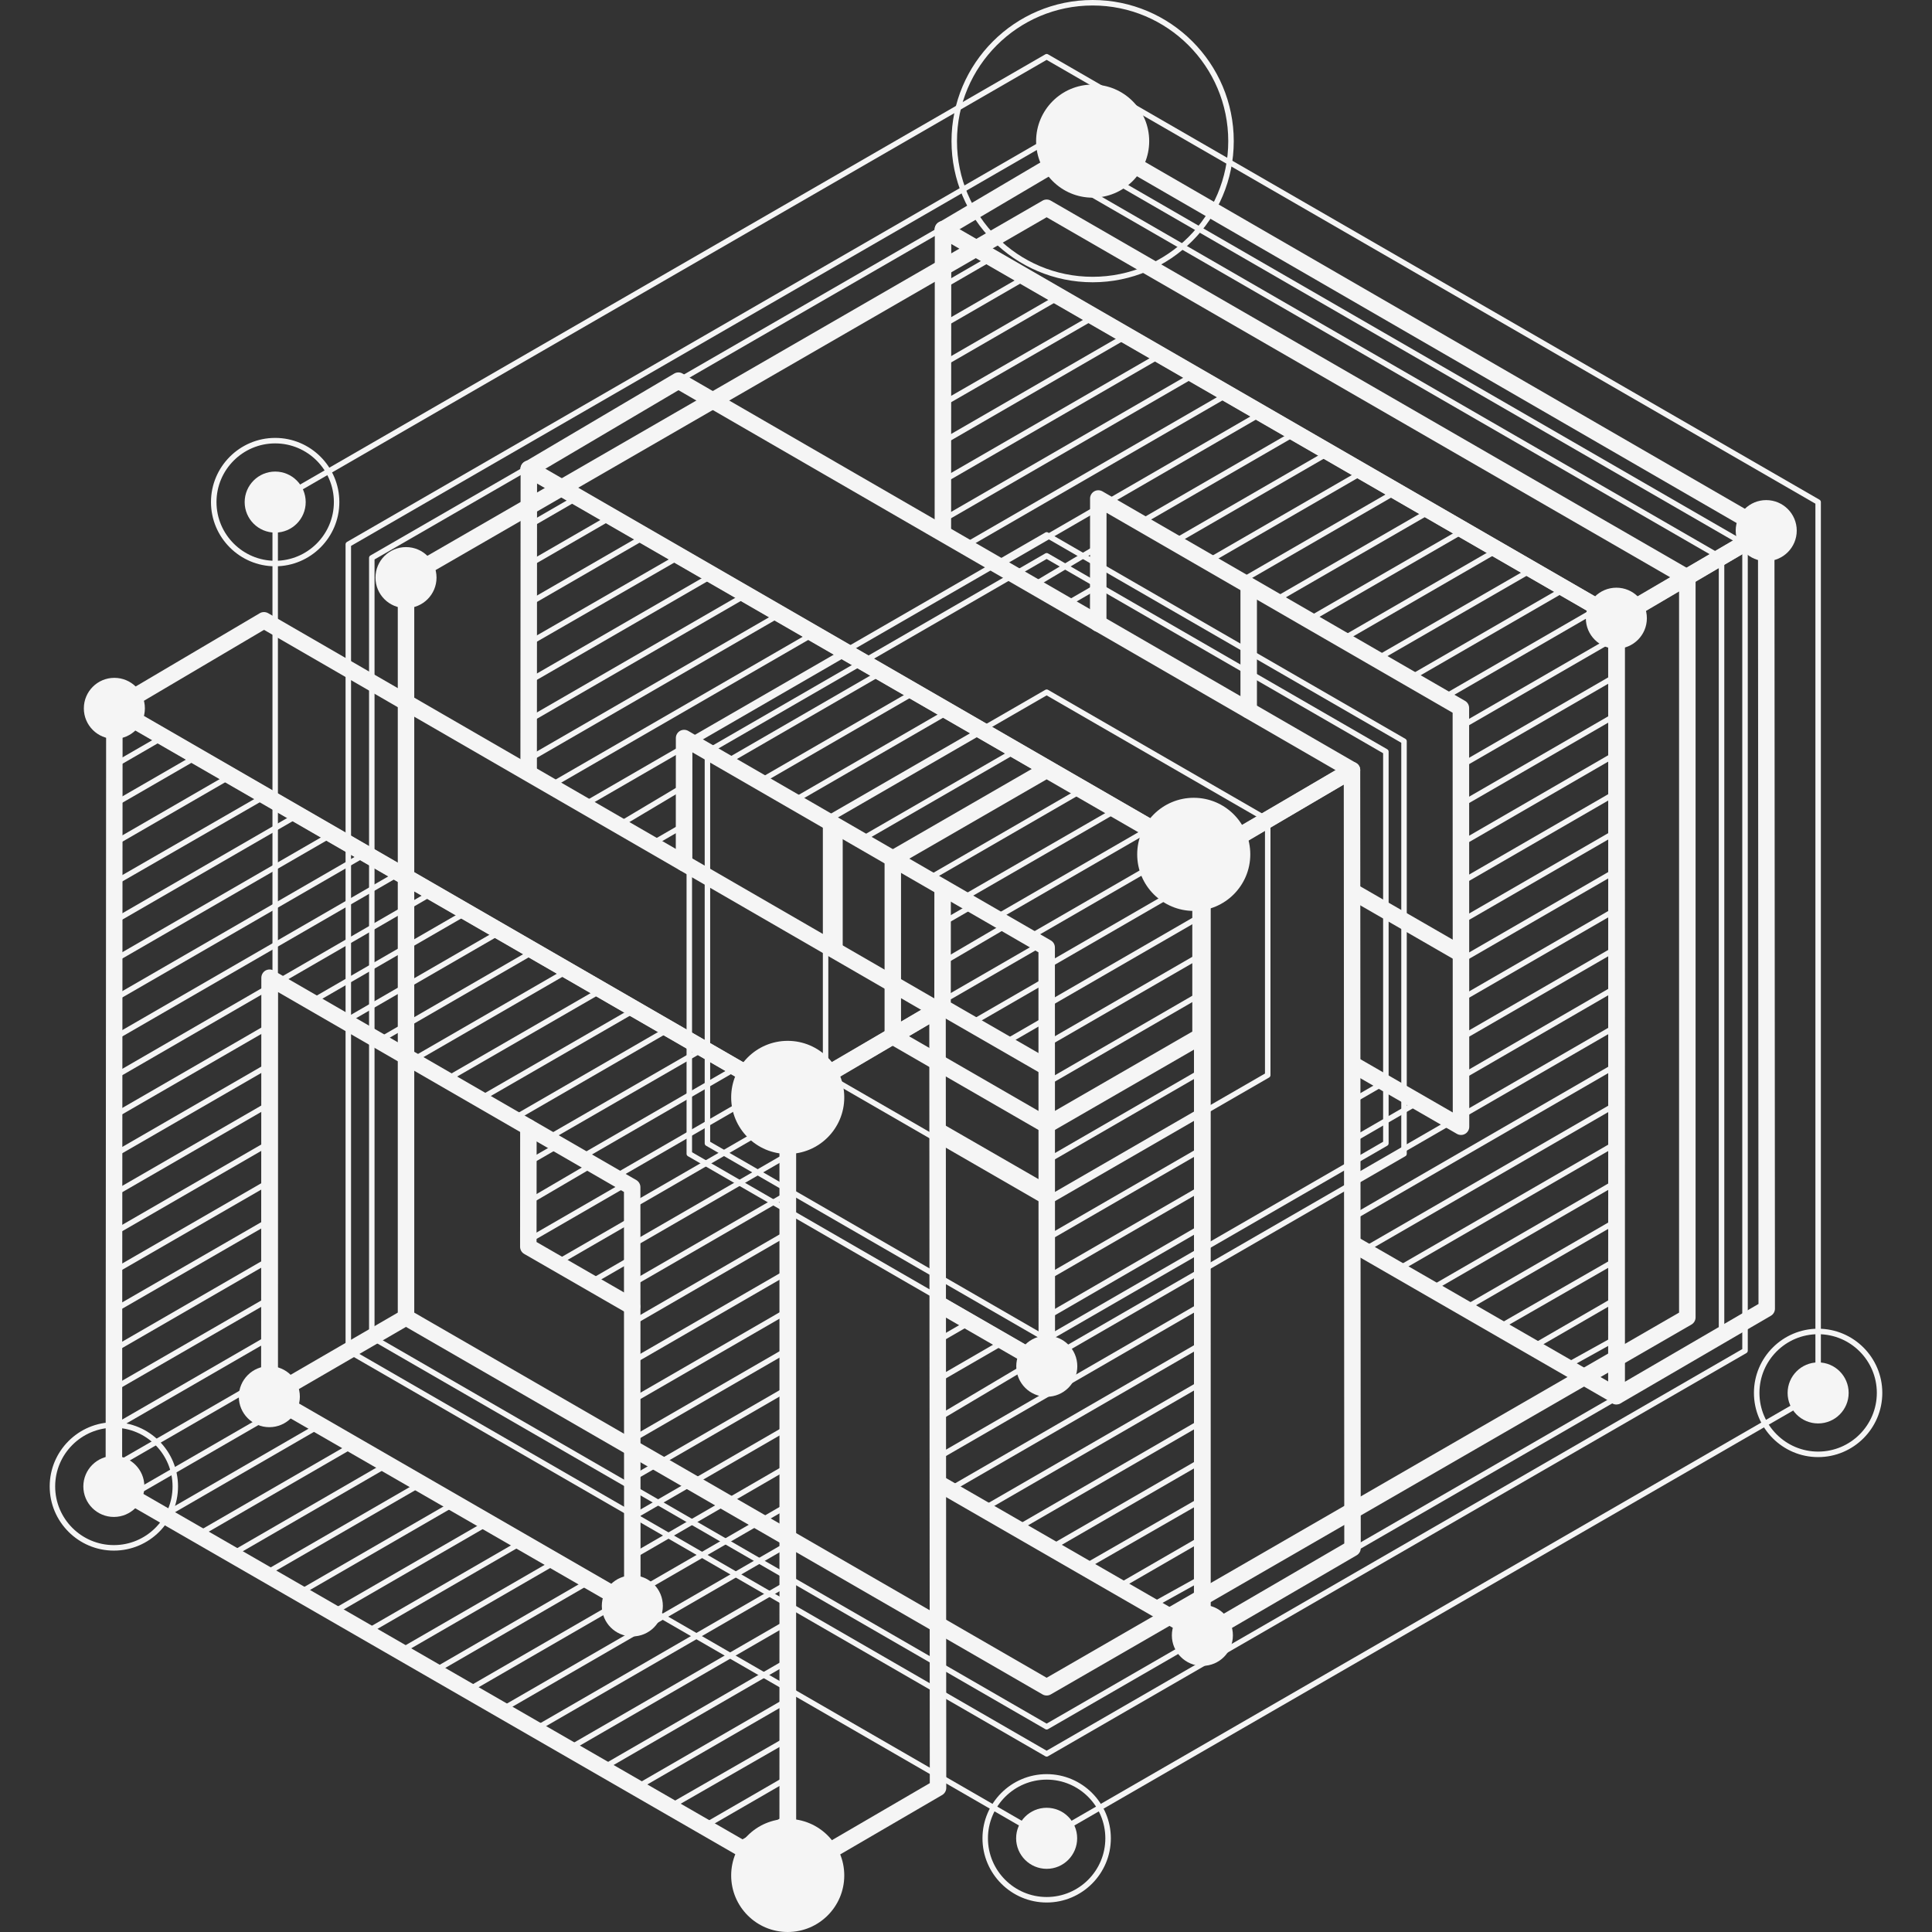 <?xml version="1.0" encoding="UTF-8"?>
<svg id="cube" xmlns="http://www.w3.org/2000/svg" viewBox="0 0 1080 1080">
  <rect x="0" y="0" width="1080" height="1080" fill="#333333" stroke="none"/>
  <defs>
    <style>
      .cls-1 {
        fill: #f5f5f5;
        stroke-width: 0px;
      }
    </style>
  </defs>
  <g>
    <g>
      <path class="cls-1" d="m440.51,1052.76h-.06c-.8,0-1.59-.2-2.31-.62L61.35,834.92c-1.44-.82-2.3-2.35-2.3-3.98l.28-434.95c0-1.66.89-3.17,2.31-3.99,1.42-.82,3.17-.82,4.61,0l376.39,217.48c1.44.81,2.3,2.34,2.3,3.98l.13,433.95c.04.25.06.49.06.76,0,2.54-2.06,4.61-4.61,4.61Zm-372.25-224.5l367.59,211.92-.11-424.08L68.53,403.95l-.26,424.31Z"/>
      <path class="cls-1" d="m353.5,902.32h-.02c-.81,0-1.59-.21-2.31-.61l-202.9-116.97c-1.44-.83-2.31-2.35-2.31-3.99l.13-234.21c.02-1.64.89-3.16,2.3-3.99,1.44-.81,3.19-.81,4.61,0l202.69,117.11c1.42.82,2.3,2.34,2.3,3.98l.08,233.33c.04.25.06.49.06.74,0,2.55-2.06,4.61-4.65,4.61Zm-198.33-124.24l193.7,111.67-.08-223.45-193.48-111.79-.15,223.57Z"/>
      <g>
        <path class="cls-1" d="m411.54,1033.43c-.55,0-1.08-.27-1.36-.77-.4-.75-.13-1.68.61-2.1l29.9-16.59c.74-.41,1.68-.15,2.08.6.42.74.15,1.68-.59,2.09l-29.9,16.58c-.25.14-.49.19-.74.19Z"/>
        <path class="cls-1" d="m393.06,1022.79c-.53,0-1.04-.26-1.32-.76-.44-.73-.19-1.67.55-2.09l46.09-26.64c.74-.42,1.66-.17,2.1.56.42.74.17,1.67-.57,2.1l-46.09,26.64c-.23.13-.49.2-.75.2Z"/>
        <path class="cls-1" d="m373.98,1011.8c-.53,0-1.06-.27-1.32-.77-.44-.74-.17-1.68.55-2.1l66.49-38.17c.74-.43,1.66-.17,2.1.58.42.74.17,1.66-.57,2.09l-66.49,38.17c-.23.13-.49.2-.76.2Z"/>
        <path class="cls-1" d="m354.66,1001.45c-.53,0-1.06-.28-1.34-.76-.42-.75-.17-1.67.57-2.11l84.5-48.82c.74-.43,1.66-.16,2.1.56.42.73.17,1.67-.57,2.09l-84.5,48.83c-.23.13-.51.21-.76.21Z"/>
        <path class="cls-1" d="m336.47,990.18c-.53,0-1.04-.28-1.32-.77-.43-.74-.19-1.66.57-2.1l102.95-59.51c.74-.44,1.68-.18,2.1.56.43.74.17,1.67-.57,2.1l-102.95,59.51c-.25.15-.51.22-.77.22Z"/>
        <path class="cls-1" d="m315.95,980.27c-.53,0-1.04-.27-1.32-.77-.42-.73-.17-1.67.55-2.09l124.53-71.94c.72-.44,1.66-.18,2.1.55.42.75.17,1.68-.57,2.11l-124.51,71.94c-.25.14-.51.2-.78.2Z"/>
        <path class="cls-1" d="m298.35,968.69c-.53,0-1.06-.28-1.34-.79-.41-.73-.17-1.66.57-2.08l142.02-82.06c.72-.43,1.66-.17,2.1.55.42.74.17,1.68-.57,2.1l-142.02,82.05c-.23.15-.51.22-.75.22Z"/>
        <path class="cls-1" d="m279.95,957.59c-.53,0-1.04-.28-1.32-.76-.44-.75-.17-1.67.55-2.11l160.42-92.71c.72-.44,1.66-.18,2.1.55.42.74.17,1.68-.57,2.09l-160.4,92.73c-.24.13-.51.21-.77.21Z"/>
        <path class="cls-1" d="m261.05,946.69c-.55,0-1.06-.28-1.34-.77-.43-.74-.17-1.67.57-2.11l178.1-102.9c.74-.44,1.66-.17,2.1.56.42.75.17,1.67-.57,2.11l-178.1,102.9c-.25.14-.49.2-.76.2Z"/>
        <path class="cls-1" d="m242.37,935.92c-.53,0-1.06-.27-1.34-.76-.42-.73-.17-1.67.57-2.11l87.18-50.46c.74-.44,1.66-.17,2.1.56.42.73.17,1.67-.55,2.11l-87.2,50.46c-.23.13-.51.21-.76.21Z"/>
        <path class="cls-1" d="m354.64,870.94c-.53,0-1.04-.28-1.32-.76-.44-.75-.19-1.67.55-2.11l83.02-48.04c.74-.44,1.66-.19,2.1.56.42.74.17,1.66-.57,2.09l-83.02,48.06c-.23.14-.49.21-.76.21Z"/>
        <path class="cls-1" d="m223.33,924.95c-.53,0-1.04-.27-1.32-.76-.44-.75-.19-1.67.55-2.11l87.27-50.42c.74-.43,1.68-.17,2.1.57.44.74.17,1.68-.55,2.09l-87.29,50.43c-.23.14-.49.21-.75.21Z"/>
        <path class="cls-1" d="m353.62,849.67c-.53,0-1.06-.27-1.32-.76-.43-.73-.17-1.67.55-2.1l85.53-49.42c.74-.43,1.66-.18,2.1.57.42.73.17,1.67-.57,2.09l-85.53,49.42c-.23.13-.49.21-.76.21Z"/>
        <path class="cls-1" d="m204.48,914.07c-.53,0-1.06-.26-1.34-.75-.42-.74-.17-1.68.57-2.1l85.18-49.21c.74-.44,1.66-.18,2.1.55.42.74.17,1.68-.57,2.09l-85.18,49.22c-.23.14-.51.2-.76.2Z"/>
        <path class="cls-1" d="m353.47,828c-.55,0-1.06-.28-1.34-.77-.42-.74-.17-1.67.55-2.1l86.27-49.83c.72-.43,1.66-.18,2.1.57.42.73.17,1.67-.57,2.09l-86.25,49.84c-.25.14-.51.21-.76.21Z"/>
        <path class="cls-1" d="m185.61,903.2c-.53,0-1.04-.27-1.32-.77-.44-.73-.17-1.66.55-2.09l87.27-50.43c.74-.43,1.68-.17,2.1.57.44.73.17,1.67-.55,2.08l-87.27,50.44c-.25.13-.51.21-.77.21Z"/>
        <path class="cls-1" d="m353.88,805.98c-.53,0-1.04-.28-1.34-.77-.41-.74-.17-1.67.57-2.1l85.84-49.59c.72-.43,1.66-.18,2.1.57.42.73.17,1.67-.57,2.09l-85.82,49.59c-.25.15-.51.22-.77.22Z"/>
        <path class="cls-1" d="m166.75,892.34c-.53,0-1.04-.28-1.34-.77-.42-.74-.15-1.67.57-2.1l87.27-50.42c.74-.44,1.66-.18,2.1.55.44.74.17,1.68-.57,2.11l-87.25,50.42c-.25.14-.51.22-.78.22Z"/>
        <path class="cls-1" d="m353.67,784.34c-.53,0-1.06-.28-1.32-.77-.44-.73-.19-1.66.55-2.09l85.48-49.39c.74-.43,1.66-.17,2.1.56.42.74.17,1.68-.57,2.1l-85.48,49.38c-.23.15-.49.22-.76.22Z"/>
        <path class="cls-1" d="m147.88,881.46c-.53,0-1.04-.27-1.32-.77-.42-.73-.17-1.66.57-2.09l87.27-50.43c.72-.44,1.66-.17,2.1.57.44.74.17,1.66-.57,2.1l-87.27,50.42c-.25.15-.49.21-.77.21Z"/>
        <path class="cls-1" d="m353.45,762.71c-.53,0-1.04-.28-1.34-.76-.42-.75-.17-1.68.57-2.11l86.27-49.84c.72-.43,1.66-.19,2.1.56.42.73.17,1.68-.57,2.09l-86.27,49.87c-.23.13-.49.2-.76.2Z"/>
        <path class="cls-1" d="m129.2,870.69c-.53,0-1.04-.28-1.32-.77-.44-.74-.17-1.66.57-2.1l87.2-50.44c.74-.44,1.68-.18,2.1.57.44.73.19,1.66-.55,2.09l-87.22,50.44c-.25.15-.51.22-.78.22Z"/>
        <path class="cls-1" d="m354.39,740.45c-.55,0-1.04-.28-1.34-.77-.44-.74-.17-1.68.57-2.11l85.16-49.25c.74-.43,1.68-.18,2.1.56.42.73.17,1.67-.57,2.09l-85.16,49.27c-.25.13-.49.21-.76.21Z"/>
        <path class="cls-1" d="m109.61,860.04c-.53,0-1.06-.27-1.34-.76-.42-.74-.15-1.68.57-2.1l87.84-50.76c.74-.43,1.68-.16,2.1.57.44.73.17,1.67-.57,2.09l-87.82,50.76c-.25.14-.51.2-.78.2Z"/>
        <path class="cls-1" d="m354.37,718.63c-.53,0-1.04-.28-1.32-.76-.44-.74-.17-1.67.57-2.11l85.33-49.3c.72-.43,1.66-.17,2.1.57.42.73.17,1.67-.57,2.09l-85.33,49.31c-.25.14-.51.21-.77.21Z"/>
        <path class="cls-1" d="m91.33,848.85c-.53,0-1.06-.27-1.34-.77-.42-.75-.17-1.68.57-2.1l87.27-50.43c.74-.43,1.68-.17,2.1.56.42.74.17,1.68-.57,2.1l-87.27,50.44c-.25.13-.49.2-.76.2Z"/>
        <path class="cls-1" d="m353.88,697.13c-.53,0-1.04-.26-1.32-.76-.43-.74-.17-1.68.57-2.09l85.69-49.52c.74-.44,1.66-.17,2.1.56.44.73.17,1.67-.57,2.1l-85.69,49.52c-.25.14-.51.19-.77.19Z"/>
        <path class="cls-1" d="m70.07,839.35c-.53,0-1.06-.26-1.32-.75-.43-.76-.17-1.68.55-2.11l89.67-51.81c.72-.43,1.66-.17,2.08.57.44.74.19,1.67-.55,2.1l-89.67,51.8c-.23.14-.49.21-.76.21Z"/>
        <path class="cls-1" d="m353.6,675.54c-.53,0-1.06-.27-1.34-.77-.42-.73-.17-1.67.57-2.09l85.84-49.6c.74-.44,1.68-.18,2.1.56.43.74.17,1.66-.57,2.1l-85.82,49.59c-.25.15-.51.21-.78.21Z"/>
        <path class="cls-1" d="m62.75,821.82c-.53,0-1.04-.27-1.32-.77-.43-.74-.17-1.68.57-2.1l88.22-50.96c.74-.43,1.66-.18,2.1.57.42.73.17,1.66-.57,2.09l-88.22,50.97c-.25.13-.51.2-.77.2Z"/>
        <path class="cls-1" d="m345.23,658.6c-.53,0-1.04-.27-1.32-.77-.42-.74-.17-1.67.56-2.1l87.43-50.51c.74-.43,1.68-.17,2.1.55.43.75.17,1.68-.57,2.11l-87.43,50.51c-.24.14-.49.21-.77.21Z"/>
        <path class="cls-1" d="m63.18,799.81c-.55,0-1.04-.27-1.34-.77-.42-.73-.17-1.66.57-2.09l86.95-50.25c.74-.44,1.68-.17,2.1.56.44.75.19,1.67-.57,2.11l-86.95,50.23c-.25.15-.49.22-.75.22Z"/>
        <path class="cls-1" d="m324.79,648.64c-.53,0-1.04-.27-1.32-.76-.44-.74-.17-1.68.57-2.1l86.52-49.99c.72-.42,1.66-.18,2.1.57.41.73.15,1.67-.57,2.09l-86.52,49.99c-.25.14-.51.2-.77.2Z"/>
        <path class="cls-1" d="m62.75,778.31c-.53,0-1.04-.27-1.32-.77-.43-.74-.17-1.68.57-2.09l87.84-50.67c.74-.43,1.68-.17,2.12.57.42.73.17,1.66-.57,2.09l-87.86,50.67c-.25.14-.51.2-.77.2Z"/>
        <path class="cls-1" d="m306.22,637.91c-.53,0-1.04-.28-1.34-.78-.42-.74-.17-1.66.57-2.1l86.56-49.91c.74-.44,1.68-.17,2.1.56.42.73.17,1.66-.55,2.1l-86.57,49.92c-.25.13-.49.21-.76.21Z"/>
        <path class="cls-1" d="m63.18,756.28c-.55,0-1.04-.28-1.34-.76-.42-.75-.17-1.67.57-2.11l88.84-51.32c.74-.42,1.68-.18,2.1.56.42.74.17,1.66-.57,2.1l-88.84,51.33c-.25.13-.49.21-.75.21Z"/>
        <path class="cls-1" d="m287.12,626.88c-.53,0-1.04-.27-1.32-.77-.43-.75-.17-1.67.57-2.11l86.5-49.98c.74-.42,1.68-.17,2.1.57.44.74.19,1.68-.57,2.1l-86.5,49.98c-.25.13-.49.21-.77.21Z"/>
        <path class="cls-1" d="m62.82,734.5c-.53,0-1.04-.27-1.32-.76-.43-.74-.19-1.68.55-2.1l88.18-50.87c.72-.44,1.66-.19,2.08.57.43.72.17,1.66-.55,2.08l-88.18,50.89c-.23.13-.49.2-.76.2Z"/>
        <path class="cls-1" d="m268.25,615.96c-.53,0-1.06-.28-1.34-.76-.42-.75-.17-1.67.57-2.11l85.37-49.25c.72-.44,1.66-.18,2.08.55.43.75.17,1.68-.55,2.11l-85.37,49.25c-.23.15-.49.22-.76.22Z"/>
        <path class="cls-1" d="m62.69,712.86c-.53,0-1.06-.27-1.32-.78-.44-.73-.19-1.66.55-2.09l87.88-50.72c.74-.44,1.68-.19,2.1.56.44.73.17,1.66-.55,2.09l-87.9,50.72c-.23.15-.51.22-.75.22Z"/>
        <path class="cls-1" d="m249.42,605.08c-.53,0-1.06-.27-1.34-.77-.41-.73-.17-1.67.57-2.09l86.56-49.96c.74-.43,1.68-.17,2.1.57.41.73.17,1.67-.57,2.1l-86.56,49.95c-.23.14-.49.21-.75.21Z"/>
        <path class="cls-1" d="m63.18,690.97c-.55,0-1.04-.27-1.34-.77-.42-.73-.17-1.66.57-2.1l89.45-51.67c.74-.44,1.68-.18,2.1.56.44.74.17,1.66-.55,2.1l-89.46,51.68c-.25.13-.49.21-.75.21Z"/>
        <path class="cls-1" d="m232.53,593.12c-.53,0-1.06-.28-1.32-.77-.44-.73-.19-1.66.55-2.1l84.51-48.81c.74-.44,1.66-.19,2.1.55.42.74.17,1.67-.57,2.1l-84.51,48.83c-.23.14-.51.21-.76.21Z"/>
        <path class="cls-1" d="m63.18,669.19c-.55,0-1.04-.27-1.34-.76-.42-.74-.17-1.68.57-2.1l87.41-50.5c.74-.43,1.68-.18,2.11.56.42.74.15,1.68-.57,2.1l-87.42,50.5c-.25.14-.49.2-.75.2Z"/>
        <path class="cls-1" d="m211.79,583.33c-.53,0-1.06-.27-1.34-.77-.41-.73-.17-1.67.57-2.09l86.4-49.93c.74-.44,1.68-.18,2.1.57.44.74.17,1.66-.57,2.09l-86.4,49.93c-.23.14-.49.2-.75.2Z"/>
        <path class="cls-1" d="m62.69,647.71c-.53,0-1.06-.27-1.32-.76-.44-.73-.19-1.67.55-2.1l88.01-50.85c.74-.42,1.68-.17,2.1.56.44.74.17,1.68-.55,2.1l-88.03,50.84c-.23.14-.51.21-.75.21Z"/>
        <path class="cls-1" d="m192.92,572.46c-.53,0-1.04-.27-1.32-.77-.42-.73-.17-1.67.57-2.09l86.52-50c.74-.42,1.66-.17,2.1.56.43.74.17,1.68-.57,2.1l-86.52,50c-.25.13-.51.2-.77.2Z"/>
        <path class="cls-1" d="m63.63,625.39c-.53,0-1.04-.27-1.32-.77-.42-.74-.17-1.68.55-2.1l84.25-48.68c.76-.43,1.68-.17,2.12.56.42.74.17,1.68-.57,2.1l-84.25,48.68c-.25.13-.51.2-.77.2Z"/>
        <path class="cls-1" d="m174.1,561.57c-.53,0-1.04-.28-1.32-.78-.44-.74-.17-1.67.55-2.1l86.63-50.05c.74-.42,1.68-.18,2.1.57.42.73.17,1.67-.55,2.09l-86.65,50.06c-.23.13-.49.21-.76.21Z"/>
        <path class="cls-1" d="m63.63,603.53c-.53,0-1.04-.28-1.32-.75-.42-.74-.17-1.68.55-2.11l177.95-102.93c.75-.44,1.68-.18,2.11.56.42.73.17,1.66-.56,2.1l-177.95,102.93c-.25.14-.51.21-.77.21Z"/>
        <path class="cls-1" d="m63.63,581.85c-.53,0-1.04-.27-1.32-.76-.42-.73-.17-1.67.57-2.09l159.13-91.95c.74-.43,1.66-.18,2.1.56.44.74.17,1.67-.57,2.11l-159.13,91.94c-.25.14-.51.2-.77.2Z"/>
        <path class="cls-1" d="m63.63,560.1c-.53,0-1.04-.28-1.32-.77-.42-.74-.17-1.66.55-2.1l141.9-81.98c.74-.44,1.68-.18,2.1.56.42.74.17,1.67-.55,2.1l-141.91,81.98c-.25.14-.51.22-.77.22Z"/>
        <path class="cls-1" d="m63.63,538.33c-.53,0-1.04-.28-1.32-.78-.42-.72-.17-1.66.57-2.09l121.43-70.16c.74-.42,1.68-.17,2.1.56.43.74.19,1.68-.57,2.1l-121.43,70.16c-.25.15-.51.22-.77.22Z"/>
        <path class="cls-1" d="m63.63,516.56c-.53,0-1.04-.28-1.32-.77-.42-.73-.17-1.66.57-2.1l102.58-59.26c.74-.43,1.68-.19,2.11.57.42.72.15,1.65-.57,2.08l-102.59,59.28c-.25.14-.51.21-.77.21Z"/>
        <path class="cls-1" d="m63.03,495.55c-.53,0-1.04-.27-1.32-.76-.44-.74-.17-1.68.57-2.1l84.84-48.87c.76-.42,1.68-.17,2.12.58.42.73.17,1.67-.57,2.09l-84.86,48.86c-.25.14-.51.2-.78.2Z"/>
        <path class="cls-1" d="m63.63,473.02c-.53,0-1.04-.28-1.32-.76-.42-.75-.17-1.68.57-2.1l64.68-37.38c.74-.43,1.66-.17,2.12.57.41.73.17,1.67-.57,2.08l-64.7,37.39c-.25.14-.51.21-.77.21Z"/>
        <path class="cls-1" d="m64.5,450.76c-.53,0-1.06-.27-1.34-.77-.42-.75-.17-1.68.57-2.11l45.41-26.24c.74-.44,1.68-.17,2.1.56.44.74.19,1.67-.57,2.11l-45.41,26.24c-.25.13-.51.21-.76.21Z"/>
        <path class="cls-1" d="m63.63,429.48c-.53,0-1.04-.27-1.32-.77-.42-.74-.17-1.67.55-2.09l27.2-15.71c.72-.44,1.66-.18,2.1.56.42.73.17,1.67-.57,2.09l-27.18,15.72c-.25.14-.51.2-.77.2Z"/>
      </g>
      <path class="cls-1" d="m440.32,618.05c-.79,0-1.59-.21-2.3-.61L61.5,400.21c-1.42-.83-2.3-2.33-2.3-3.98-.02-1.63.85-3.15,2.25-3.99l83.78-49.46c1.42-.83,3.19-.83,4.65-.02l376.52,217.72c1.42.82,2.31,2.34,2.31,3.99s-.87,3.16-2.29,3.98l-83.76,48.98c-.72.42-1.51.62-2.32.62ZM72.93,396.17l367.38,211.95,74.62-43.62-367.34-212.41-74.65,44.08Z"/>
      <path class="cls-1" d="m440.32,1053c-.79,0-1.59-.2-2.28-.62-1.44-.81-2.31-2.34-2.31-3.98l.13-434.71c0-1.63.87-3.15,2.27-3.98l83.61-49.2c1.44-.85,3.19-.85,4.63-.04,1.44.82,2.32,2.35,2.32,4.01l.28,434.95c0,1.62-.87,3.15-2.28,3.98l-84.04,48.97c-.72.42-1.51.62-2.32.62Zm4.74-436.68l-.13,424.07,74.83-43.6-.28-424.26-74.41,43.79Z"/>
      <path class="cls-1" d="m150.58,785.34c-1.61,0-3.14-.82-4-2.3-1.27-2.19-.53-5.02,1.68-6.29l76.39-44.31c2.19-1.27,5.01-.53,6.29,1.67,1.27,2.2.53,5.03-1.68,6.29l-76.37,44.32c-.74.43-1.53.62-2.31.62Z"/>
    </g>
    <g>
      <g>
        <path class="cls-1" d="m353.3,734.98c-.77,0-1.57-.2-2.29-.61l-57.97-33.42c-1.44-.83-2.31-2.34-2.31-4l.04-66.77c0-2.54,2.08-4.65,4.61-4.6,2.55,0,4.61,2.06,4.61,4.6l-.06,64.11,55.67,32.08c2.21,1.27,2.97,4.1,1.68,6.3-.83,1.47-2.38,2.3-3.99,2.3Z"/>
        <path class="cls-1" d="m672.15,918.78c-.79,0-1.59-.2-2.3-.61l-147.16-84.83c-2.21-1.27-2.97-4.09-1.68-6.3,1.25-2.2,4.08-2.95,6.29-1.68l140.24,80.85-.13-424.07-367.19-212.17-.09,160.94c0,2.55-2.08,4.61-4.61,4.61h0c-2.55,0-4.61-2.06-4.61-4.61l.11-168.91c0-1.65.87-3.16,2.3-3.99,1.42-.82,3.17-.82,4.61,0l376.39,217.47c1.42.84,2.3,2.35,2.3,3.99l.13,434.71c0,1.64-.89,3.16-2.31,3.99-.72.41-1.51.61-2.3.61Z"/>
      </g>
      <path class="cls-1" d="m585.16,768.35c-.79,0-1.59-.2-2.3-.61l-60.05-34.63c-2.21-1.27-2.97-4.09-1.7-6.29,1.27-2.2,4.1-2.96,6.29-1.69l53.16,30.64-.06-223.43-193.47-111.79-.06,61.94c0,2.54-2.06,4.59-4.61,4.59h0c-2.53,0-4.59-2.06-4.59-4.61l.04-69.91c0-1.64.89-3.15,2.3-3.99,1.44-.81,3.19-.81,4.61,0l202.68,117.12c1.44.81,2.3,2.33,2.3,3.98l.08,234.08c0,1.64-.87,3.17-2.3,3.99-.72.4-1.51.61-2.31.61Z"/>
      <g>
        <path class="cls-1" d="m643.21,899.48c-.53,0-1.06-.3-1.34-.8-.42-.74-.13-1.67.6-2.09l29.9-16.59c.74-.42,1.66-.14,2.08.6.42.74.15,1.67-.6,2.08l-29.88,16.59c-.25.13-.51.21-.76.21Z"/>
        <path class="cls-1" d="m624.73,888.82c-.53,0-1.04-.27-1.32-.77-.42-.74-.17-1.67.57-2.1l46.09-26.63c.72-.43,1.66-.17,2.1.57.42.73.17,1.67-.57,2.1l-46.09,26.63c-.25.14-.51.2-.78.2Z"/>
        <path class="cls-1" d="m605.65,877.82c-.53,0-1.04-.27-1.32-.75-.43-.75-.17-1.68.57-2.1l66.48-38.18c.74-.41,1.68-.16,2.1.58.43.73.17,1.67-.57,2.1l-66.48,38.16c-.25.13-.51.2-.77.2Z"/>
        <path class="cls-1" d="m586.33,867.48c-.53,0-1.04-.28-1.32-.76-.43-.75-.19-1.68.55-2.11l84.52-48.82c.72-.43,1.66-.17,2.1.56.42.75.17,1.68-.57,2.11l-84.5,48.82c-.25.13-.51.21-.77.21Z"/>
        <path class="cls-1" d="m568.16,856.2c-.53,0-1.06-.28-1.34-.77-.42-.74-.17-1.67.57-2.1l102.97-59.52c.72-.43,1.66-.17,2.1.57.42.74.17,1.66-.57,2.1l-102.97,59.51c-.25.14-.51.22-.76.22Z"/>
        <path class="cls-1" d="m547.64,846.31c-.53,0-1.06-.28-1.34-.77-.41-.74-.17-1.66.57-2.1l124.51-71.95c.74-.42,1.68-.18,2.1.57.43.73.17,1.67-.57,2.09l-124.51,71.95c-.23.14-.49.22-.75.22Z"/>
        <path class="cls-1" d="m530.02,834.71c-.53,0-1.04-.28-1.32-.77-.44-.73-.17-1.66.57-2.09l142-82.05c.74-.43,1.68-.18,2.12.57.42.73.17,1.66-.57,2.09l-142.02,82.05c-.25.14-.51.21-.78.21Z"/>
        <path class="cls-1" d="m523.2,816.92c-.53,0-1.04-.27-1.32-.77-.43-.73-.17-1.67.55-2.1l148.84-86.04c.74-.44,1.68-.18,2.12.57.42.73.17,1.66-.57,2.09l-148.84,86.04c-.25.13-.51.2-.77.2Z"/>
        <path class="cls-1" d="m524.58,794.31c-.53,0-1.02-.26-1.32-.75-.41-.72-.19-1.66.55-2.11l54.65-32.45c.72-.43,1.66-.2,2.09.53.44.73.19,1.67-.53,2.11l-54.65,32.45c-.25.15-.53.22-.79.22Z"/>
        <path class="cls-1" d="m522.52,773.89c-.53,0-1.04-.27-1.32-.77-.44-.73-.19-1.67.55-2.1l38.71-22.4c.74-.44,1.68-.18,2.1.57.43.73.19,1.66-.55,2.1l-38.71,22.38c-.25.15-.51.22-.78.22Z"/>
        <path class="cls-1" d="m586.33,736.97c-.53,0-1.06-.28-1.34-.78-.41-.73-.17-1.67.55-2.1l83.02-48.05c.74-.42,1.68-.16,2.1.57.43.73.17,1.66-.55,2.09l-83.02,48.06c-.25.13-.51.21-.75.21Z"/>
        <path class="cls-1" d="m522.52,751.98c-.53,0-1.04-.28-1.32-.77-.44-.73-.19-1.67.55-2.09l19.78-11.43c.72-.43,1.66-.18,2.1.57.42.73.17,1.67-.57,2.09l-19.76,11.42c-.25.15-.51.22-.78.22Z"/>
        <path class="cls-1" d="m585.29,715.7c-.53,0-1.04-.28-1.32-.78-.44-.73-.17-1.67.57-2.09l85.54-49.42c.72-.43,1.66-.17,2.1.56.42.74.17,1.68-.57,2.1l-85.54,49.42c-.25.14-.51.21-.77.21Z"/>
        <path class="cls-1" d="m585.14,694.02c-.53,0-1.06-.27-1.34-.76-.42-.73-.17-1.67.57-2.1l86.25-49.83c.74-.43,1.68-.17,2.1.57.44.72.19,1.66-.55,2.08l-86.27,49.85c-.25.13-.49.2-.75.2Z"/>
        <path class="cls-1" d="m585.57,672.01c-.55,0-1.06-.27-1.34-.76-.44-.76-.17-1.68.57-2.11l85.82-49.59c.74-.42,1.68-.17,2.1.56.44.74.19,1.68-.55,2.1l-85.84,49.59c-.25.14-.51.21-.76.21Z"/>
        <path class="cls-1" d="m585.35,650.36c-.53,0-1.04-.27-1.32-.75-.43-.75-.17-1.68.57-2.11l85.48-49.39c.72-.43,1.66-.16,2.1.56.42.74.17,1.68-.57,2.1l-85.48,49.38c-.25.15-.51.21-.77.21Z"/>
        <path class="cls-1" d="m585.12,628.73c-.53,0-1.04-.27-1.32-.77-.43-.73-.17-1.67.57-2.1l86.25-49.85c.74-.43,1.68-.16,2.1.57.44.73.19,1.67-.55,2.1l-86.27,49.83c-.25.15-.51.21-.77.21Z"/>
        <path class="cls-1" d="m586.06,606.47c-.53,0-1.04-.27-1.32-.77-.43-.73-.17-1.67.55-2.09l85.18-49.27c.72-.43,1.66-.18,2.1.57.42.73.17,1.67-.57,2.09l-85.16,49.26c-.25.13-.51.2-.77.2Z"/>
        <path class="cls-1" d="m586.06,584.66c-.53,0-1.06-.28-1.34-.77-.42-.74-.17-1.66.57-2.1l85.33-49.3c.74-.44,1.68-.17,2.1.56.44.75.19,1.68-.55,2.11l-85.35,49.3c-.25.13-.49.21-.76.21Z"/>
        <path class="cls-1" d="m585.57,563.18c-.53,0-1.06-.28-1.34-.78-.42-.74-.17-1.66.57-2.09l85.69-49.51c.74-.44,1.68-.17,2.11.56.42.75.17,1.67-.57,2.11l-85.7,49.5c-.23.15-.49.22-.76.22Z"/>
        <path class="cls-1" d="m585.27,541.58c-.53,0-1.04-.28-1.32-.78-.43-.73-.17-1.66.57-2.09l85.84-49.6c.72-.44,1.66-.18,2.1.57.42.73.17,1.68-.57,2.09l-85.84,49.6c-.25.15-.51.22-.77.22Z"/>
        <path class="cls-1" d="m576.92,524.63c-.53,0-1.04-.27-1.32-.76-.44-.75-.19-1.68.55-2.1l87.44-50.51c.72-.43,1.66-.19,2.1.56.42.74.17,1.67-.57,2.09l-87.44,50.52c-.23.14-.49.21-.76.21Z"/>
        <path class="cls-1" d="m556.48,514.67c-.53,0-1.06-.27-1.32-.76-.43-.74-.19-1.68.55-2.1l86.52-50c.74-.42,1.68-.16,2.1.57.44.73.17,1.67-.57,2.09l-86.52,49.99c-.23.14-.51.2-.76.2Z"/>
        <path class="cls-1" d="m537.89,503.93c-.53,0-1.04-.27-1.32-.77-.43-.74-.17-1.67.55-2.09l86.56-49.91c.76-.44,1.68-.18,2.1.56.44.73.19,1.67-.55,2.1l-86.56,49.92c-.25.13-.51.2-.77.2Z"/>
        <path class="cls-1" d="m518.81,492.91c-.53,0-1.06-.27-1.34-.78-.42-.73-.17-1.67.57-2.09l86.52-49.99c.72-.43,1.66-.17,2.1.57.41.73.17,1.67-.57,2.09l-86.5,49.98c-.25.13-.51.21-.78.21Z"/>
        <path class="cls-1" d="m499.92,481.99c-.53,0-1.04-.27-1.32-.77-.43-.74-.17-1.66.57-2.1l85.35-49.25c.74-.44,1.66-.19,2.1.57.44.72.17,1.65-.57,2.08l-85.35,49.27c-.25.13-.51.21-.77.21Z"/>
        <path class="cls-1" d="m481.09,471.11c-.53,0-1.04-.28-1.32-.77-.44-.73-.17-1.66.57-2.1l86.54-49.95c.74-.44,1.68-.17,2.1.56.44.74.17,1.67-.57,2.1l-86.54,49.95c-.25.14-.51.21-.78.21Z"/>
        <path class="cls-1" d="m464.2,459.15c-.53,0-1.04-.28-1.32-.78-.43-.74-.17-1.66.57-2.1l84.5-48.82c.74-.43,1.68-.18,2.1.56.44.74.19,1.67-.55,2.1l-84.52,48.83c-.25.13-.51.21-.77.21Z"/>
        <path class="cls-1" d="m443.46,449.36c-.53,0-1.04-.27-1.32-.77-.44-.73-.17-1.67.57-2.09l86.4-49.93c.72-.44,1.66-.18,2.1.57.42.73.17,1.66-.57,2.09l-86.4,49.92c-.25.14-.51.21-.78.21Z"/>
        <path class="cls-1" d="m364.05,473.49c-.53,0-1.04-.28-1.32-.78-.44-.74-.17-1.67.57-2.1l18.32-10.58c.74-.44,1.66-.19,2.1.55.42.75.17,1.68-.57,2.1l-18.32,10.59c-.25.14-.49.22-.77.22Z"/>
        <path class="cls-1" d="m424.61,438.49c-.53,0-1.04-.27-1.34-.77-.42-.74-.17-1.68.57-2.1l86.54-50c.72-.43,1.66-.17,2.08.57.44.74.19,1.67-.55,2.11l-86.54,49.99c-.23.14-.49.2-.76.2Z"/>
        <path class="cls-1" d="m345.74,462.89c-.51,0-1.04-.27-1.3-.74-.45-.74-.21-1.68.53-2.11l33.83-20.16c.72-.44,1.66-.19,2.1.55.43.73.19,1.66-.55,2.1l-33.81,20.16c-.25.14-.53.21-.79.21Z"/>
        <path class="cls-1" d="m405.79,427.59c-.53,0-1.06-.27-1.32-.76-.44-.73-.19-1.67.55-2.1l86.63-50.05c.72-.43,1.66-.17,2.1.56.42.74.17,1.68-.57,2.1l-86.63,50.06c-.23.13-.51.2-.75.2Z"/>
        <path class="cls-1" d="m327.81,450.76c-.53,0-1.04-.28-1.32-.77-.42-.75-.17-1.68.55-2.11l145.46-84.13c.74-.43,1.68-.18,2.1.56.44.74.17,1.66-.55,2.1l-145.46,84.12c-.25.15-.51.23-.78.23Z"/>
        <path class="cls-1" d="m307.56,440.82c-.53,0-1.06-.27-1.32-.77-.44-.73-.19-1.67.55-2.09l146.89-84.87c.74-.44,1.68-.18,2.1.55.43.75.19,1.67-.55,2.11l-146.91,84.86c-.23.15-.51.22-.76.22Z"/>
        <path class="cls-1" d="m295.32,426.12c-.53,0-1.06-.28-1.34-.76-.42-.74-.17-1.68.57-2.1l141.9-81.98c.72-.44,1.66-.18,2.1.57.42.73.17,1.66-.57,2.09l-141.88,81.99c-.25.13-.51.2-.78.2Z"/>
        <path class="cls-1" d="m329.74,718.63c-.53,0-1.06-.28-1.34-.77-.42-.73-.17-1.68.57-2.1l24.14-13.95c.74-.43,1.66-.17,2.1.56.42.76.17,1.68-.57,2.11l-24.14,13.95c-.23.14-.51.21-.76.21Z"/>
        <path class="cls-1" d="m311.15,707.59c-.55,0-1.06-.28-1.34-.76-.44-.74-.17-1.67.57-2.11l42.73-24.67c.74-.44,1.66-.19,2.1.56.42.73.17,1.66-.57,2.09l-42.73,24.69c-.25.14-.51.21-.76.21Z"/>
        <path class="cls-1" d="m294.85,695.24c-.53,0-1.04-.27-1.32-.76-.44-.73-.17-1.67.57-2.11l56.63-32.72c.74-.43,1.68-.17,2.1.57.43.73.17,1.67-.57,2.09l-56.63,32.73c-.25.13-.51.21-.78.21Z"/>
        <path class="cls-1" d="m295.34,673.48c-.53,0-1.02-.26-1.32-.75-.43-.73-.17-1.66.55-2.1l35.97-21.07c.74-.43,1.68-.2,2.12.54.42.74.17,1.68-.55,2.1l-35.99,21.09c-.23.13-.49.2-.77.2Z"/>
        <path class="cls-1" d="m295.08,651.59c-.53,0-1.04-.28-1.32-.78-.44-.73-.19-1.66.57-2.09l18.72-10.83c.74-.43,1.68-.17,2.12.57.42.73.15,1.67-.57,2.1l-18.74,10.82c-.25.14-.51.22-.78.22Z"/>
        <path class="cls-1" d="m295.32,404.35c-.53,0-1.04-.28-1.34-.78-.42-.73-.17-1.66.57-2.09l121.45-70.17c.72-.43,1.66-.17,2.1.57.42.73.17,1.67-.57,2.1l-121.43,70.15c-.25.14-.51.21-.78.21Z"/>
        <path class="cls-1" d="m295.32,382.59c-.53,0-1.04-.28-1.34-.77-.42-.75-.17-1.67.57-2.11l102.59-59.27c.74-.43,1.68-.18,2.1.56.42.74.17,1.67-.55,2.1l-102.59,59.27c-.25.14-.51.22-.78.22Z"/>
        <path class="cls-1" d="m294.72,361.59c-.53,0-1.04-.28-1.32-.77-.43-.73-.17-1.67.57-2.09l84.84-48.86c.74-.43,1.68-.17,2.1.56.43.74.17,1.68-.57,2.1l-84.86,48.85c-.23.15-.49.22-.75.22Z"/>
        <path class="cls-1" d="m295.32,339.04c-.53,0-1.04-.27-1.34-.77-.42-.73-.17-1.67.57-2.11l64.7-37.36c.74-.44,1.66-.17,2.1.56.42.75.17,1.67-.57,2.11l-64.68,37.37c-.25.14-.51.2-.78.2Z"/>
        <path class="cls-1" d="m296.17,316.78c-.53,0-1.06-.27-1.32-.77-.43-.73-.17-1.67.55-2.09l45.43-26.25c.74-.43,1.66-.18,2.1.57.42.73.17,1.66-.57,2.1l-45.41,26.24c-.25.13-.51.2-.77.2Z"/>
        <path class="cls-1" d="m295.32,295.52c-.53,0-1.06-.28-1.34-.78-.42-.74-.17-1.68.57-2.1l27.18-15.71c.74-.42,1.68-.18,2.1.57.43.73.19,1.67-.57,2.09l-27.16,15.71c-.25.15-.51.22-.78.22Z"/>
      </g>
      <path class="cls-1" d="m672.02,484.08c-.8,0-1.59-.21-2.31-.62l-376.54-217.23c-1.42-.81-2.29-2.33-2.3-3.96,0-1.64.87-3.16,2.27-3.98l83.76-49.47c1.44-.84,3.21-.84,4.65,0l376.54,217.71c1.42.82,2.28,2.33,2.28,3.98.02,1.64-.85,3.16-2.27,4l-83.76,48.97c-.72.42-1.53.62-2.32.62Zm-367.4-221.89l367.38,211.96,74.62-43.63-367.34-212.4-74.66,44.07Z"/>
      <path class="cls-1" d="m672.02,919.02c-.8,0-1.59-.19-2.31-.61-1.42-.82-2.3-2.34-2.3-3.98l.13-434.72c0-1.63.87-3.14,2.27-3.98l83.63-49.2c1.42-.83,3.19-.85,4.63-.03,1.44.81,2.3,2.34,2.3,4l.3,434.95c0,1.63-.87,3.15-2.29,3.97l-84.06,48.97c-.7.42-1.51.61-2.3.61Zm4.74-436.67l-.13,424.06,74.83-43.59-.28-424.26-74.41,43.79Z"/>
      <g>
        <path class="cls-1" d="m466.47,535.52c-2.55,0-4.61-2.05-4.61-4.61v-68.8c0-2.54,2.06-4.6,4.61-4.6s4.61,2.06,4.61,4.6v68.8c0,2.56-2.08,4.61-4.61,4.61Z"/>
        <path class="cls-1" d="m584.99,671.64c-.79,0-1.59-.2-2.3-.61l-59.69-34.41c-2.21-1.27-2.97-4.09-1.68-6.3,1.27-2.2,4.08-2.96,6.29-1.68l59.69,34.4c2.19,1.28,2.95,4.1,1.68,6.3-.85,1.47-2.4,2.3-3.99,2.3Z"/>
      </g>
    </g>
    <g>
      <g>
        <path class="cls-1" d="m584.86,601.08c-.79,0-1.57-.2-2.3-.62l-57.98-33.42c-1.42-.83-2.3-2.34-2.3-4l.04-66.76c0-2.54,2.08-4.6,4.61-4.6h0c2.55,0,4.61,2.07,4.61,4.61l-.04,64.1,55.67,32.1c2.21,1.27,2.97,4.08,1.68,6.28-.85,1.48-2.4,2.31-3.99,2.31Z"/>
        <path class="cls-1" d="m903.71,784.89c-.79,0-1.59-.21-2.3-.6l-147.16-84.85c-2.21-1.27-2.97-4.08-1.7-6.28,1.27-2.21,4.1-2.97,6.29-1.7l140.26,80.85-.13-424.07-367.21-212.16-.09,160.93c0,2.55-2.06,4.61-4.61,4.61h0c-2.53,0-4.59-2.07-4.59-4.61l.09-168.91c0-1.64.89-3.16,2.3-3.98,1.44-.83,3.17-.83,4.61,0l376.39,217.47c1.44.83,2.32,2.34,2.32,3.99l.13,434.7c0,1.64-.89,3.16-2.31,4.01-.72.4-1.51.6-2.3.6Z"/>
      </g>
      <path class="cls-1" d="m816.71,634.45c-.79,0-1.59-.2-2.3-.62l-60.07-34.63c-2.19-1.27-2.95-4.08-1.68-6.28,1.27-2.21,4.08-2.97,6.29-1.7l53.16,30.65-.08-223.45-193.47-111.78-.04,61.94c0,2.54-2.06,4.6-4.61,4.6h0c-2.55,0-4.61-2.07-4.61-4.61l.06-69.9c0-1.66.89-3.17,2.3-4,1.42-.82,3.17-.82,4.61,0l202.68,117.11c1.42.81,2.3,2.33,2.3,3.99l.08,234.08c0,1.64-.89,3.16-2.3,3.98-.72.42-1.51.62-2.31.62Z"/>
      <g>
        <path class="cls-1" d="m874.77,765.59c-.55,0-1.06-.28-1.34-.8-.42-.74-.15-1.68.58-2.09l29.92-16.59c.74-.4,1.66-.14,2.08.61.42.74.13,1.68-.6,2.09l-29.9,16.59c-.23.11-.49.19-.74.19Z"/>
        <path class="cls-1" d="m856.29,754.93c-.53,0-1.04-.28-1.32-.77-.44-.75-.17-1.67.57-2.11l46.07-26.62c.74-.44,1.68-.18,2.1.57.44.73.17,1.67-.57,2.09l-46.07,26.63c-.25.14-.51.21-.78.21Z"/>
        <path class="cls-1" d="m837.21,743.94c-.53,0-1.04-.28-1.32-.77-.43-.74-.17-1.68.57-2.1l66.48-38.16c.74-.43,1.68-.17,2.1.56.41.73.17,1.67-.57,2.11l-66.49,38.16c-.23.13-.49.21-.76.21Z"/>
        <path class="cls-1" d="m817.89,733.58c-.53,0-1.06-.27-1.32-.77-.43-.73-.19-1.67.55-2.09l84.5-48.82c.74-.44,1.68-.18,2.1.57.44.73.17,1.66-.57,2.09l-84.5,48.82c-.23.15-.49.2-.75.2Z"/>
        <path class="cls-1" d="m799.7,722.31c-.53,0-1.04-.28-1.32-.78-.44-.73-.17-1.67.57-2.1l102.97-59.52c.72-.43,1.66-.16,2.1.57.42.74.17,1.68-.57,2.1l-102.97,59.52c-.25.13-.51.21-.77.21Z"/>
        <path class="cls-1" d="m779.2,712.41c-.53,0-1.06-.28-1.34-.76-.41-.75-.17-1.68.57-2.11l124.51-71.94c.74-.43,1.68-.17,2.1.56.41.73.17,1.67-.57,2.1l-124.51,71.94c-.25.13-.51.21-.75.21Z"/>
        <path class="cls-1" d="m761.57,700.81c-.53,0-1.06-.26-1.32-.75-.44-.74-.19-1.68.55-2.11l142.02-82.05c.74-.44,1.68-.17,2.1.57.44.73.17,1.67-.55,2.09l-142.02,82.06c-.25.13-.51.2-.78.2Z"/>
        <path class="cls-1" d="m754.75,683.04c-.53,0-1.04-.28-1.32-.78-.43-.73-.19-1.66.55-2.09l148.84-86.04c.74-.43,1.68-.18,2.1.57.44.73.17,1.67-.55,2.09l-148.84,86.04c-.24.14-.51.21-.77.21Z"/>
        <path class="cls-1" d="m756.13,660.43c-.53,0-1.04-.28-1.32-.77-.43-.74-.17-1.66.55-2.1l146.25-84.5c.74-.43,1.68-.18,2.1.57.44.74.17,1.68-.57,2.09l-146.23,84.51c-.25.14-.51.21-.77.21Z"/>
        <path class="cls-1" d="m754.08,640c-.53,0-1.06-.27-1.32-.77-.44-.73-.19-1.67.55-2.1l38.71-22.4c.74-.42,1.68-.18,2.1.57.42.73.17,1.66-.55,2.09l-38.71,22.41c-.25.13-.51.2-.77.2Z"/>
        <path class="cls-1" d="m817.87,603.08c-.53,0-1.04-.27-1.32-.78-.43-.73-.17-1.65.55-2.09l83.02-48.06c.74-.43,1.66-.16,2.1.56.43.74.17,1.68-.55,2.11l-83.02,48.05c-.25.13-.51.21-.77.21Z"/>
        <path class="cls-1" d="m754.08,618.08c-.53,0-1.06-.27-1.32-.77-.44-.74-.19-1.68.55-2.1l19.76-11.42c.74-.44,1.68-.18,2.1.55.44.75.19,1.67-.55,2.11l-19.78,11.43c-.23.13-.49.2-.75.2Z"/>
        <path class="cls-1" d="m816.85,581.8c-.53,0-1.04-.28-1.32-.76-.44-.75-.17-1.68.57-2.11l85.52-49.42c.74-.42,1.68-.17,2.1.56.44.74.17,1.68-.57,2.1l-85.52,49.42c-.25.14-.51.2-.77.2Z"/>
        <path class="cls-1" d="m816.7,560.13c-.55,0-1.06-.27-1.34-.77-.42-.73-.17-1.67.57-2.09l86.25-49.84c.74-.44,1.68-.17,2.1.56.44.74.17,1.67-.57,2.1l-86.25,49.83c-.25.14-.51.2-.75.2Z"/>
        <path class="cls-1" d="m817.11,538.11c-.53,0-1.04-.27-1.32-.77-.44-.73-.17-1.67.57-2.1l85.82-49.59c.74-.42,1.68-.16,2.1.57.44.74.17,1.68-.57,2.11l-85.82,49.59c-.25.13-.51.2-.78.2Z"/>
        <path class="cls-1" d="m816.9,516.46c-.53,0-1.04-.26-1.32-.75-.43-.74-.17-1.68.57-2.11l85.46-49.37c.74-.44,1.68-.19,2.1.55.44.74.17,1.68-.57,2.11l-85.46,49.38c-.25.14-.51.2-.77.2Z"/>
        <path class="cls-1" d="m816.68,494.83c-.53,0-1.04-.27-1.32-.77-.43-.73-.19-1.67.55-2.09l86.27-49.85c.74-.44,1.68-.17,2.1.56.44.74.17,1.67-.57,2.1l-86.25,49.84c-.25.15-.51.21-.77.21Z"/>
        <path class="cls-1" d="m817.62,472.58c-.53,0-1.06-.28-1.32-.77-.43-.74-.19-1.68.55-2.1l85.16-49.26c.74-.43,1.68-.17,2.1.57.44.73.19,1.67-.55,2.09l-85.16,49.26c-.24.15-.51.22-.77.22Z"/>
        <path class="cls-1" d="m817.6,450.76c-.51,0-1.04-.27-1.32-.77-.42-.74-.17-1.68.57-2.1l85.33-49.3c.74-.44,1.68-.18,2.1.56.44.74.17,1.66-.57,2.1l-85.33,49.3c-.25.13-.51.21-.78.21Z"/>
        <path class="cls-1" d="m817.13,429.28c-.55,0-1.06-.28-1.34-.76-.44-.75-.17-1.67.57-2.11l85.69-49.51c.74-.44,1.68-.17,2.1.57.43.74.17,1.66-.55,2.1l-85.7,49.51c-.25.13-.51.21-.76.21Z"/>
        <path class="cls-1" d="m816.83,407.68c-.53,0-1.04-.27-1.32-.76-.43-.75-.17-1.68.55-2.1l85.86-49.61c.72-.43,1.66-.17,2.1.57.42.72.17,1.67-.57,2.1l-85.84,49.61c-.25.13-.51.2-.77.2Z"/>
        <path class="cls-1" d="m808.48,390.74c-.53,0-1.06-.27-1.34-.76-.42-.74-.17-1.67.57-2.1l87.42-50.51c.74-.44,1.68-.17,2.1.57.44.72.19,1.66-.55,2.08l-87.44,50.53c-.23.13-.49.2-.75.2Z"/>
        <path class="cls-1" d="m788.02,380.78c-.53,0-1.04-.28-1.32-.77-.42-.74-.17-1.68.57-2.1l86.52-49.99c.74-.43,1.66-.17,2.1.56.42.74.17,1.68-.57,2.11l-86.52,49.97c-.25.15-.51.22-.78.22Z"/>
        <path class="cls-1" d="m769.45,370.03c-.53,0-1.04-.27-1.32-.76-.43-.73-.19-1.67.55-2.1l86.56-49.92c.74-.42,1.68-.17,2.1.56.44.75.17,1.68-.55,2.11l-86.56,49.92c-.25.13-.51.2-.77.2Z"/>
        <path class="cls-1" d="m750.37,359.01c-.53,0-1.06-.27-1.34-.77-.42-.73-.17-1.66.57-2.09l86.52-49.99c.72-.43,1.66-.17,2.08.57.43.74.19,1.67-.55,2.1l-86.52,49.98c-.25.15-.49.21-.76.21Z"/>
        <path class="cls-1" d="m731.48,348.09c-.53,0-1.04-.27-1.32-.77-.43-.73-.17-1.67.55-2.1l85.37-49.25c.72-.43,1.66-.17,2.1.56.42.73.17,1.68-.57,2.09l-85.37,49.27c-.23.15-.49.21-.75.21Z"/>
        <path class="cls-1" d="m712.65,337.21c-.53,0-1.04-.28-1.34-.76-.42-.74-.17-1.67.57-2.11l86.56-49.95c.74-.44,1.66-.17,2.1.57.42.74.17,1.66-.57,2.1l-86.56,49.96c-.23.13-.49.2-.75.2Z"/>
        <path class="cls-1" d="m695.76,325.25c-.53,0-1.04-.27-1.32-.77-.43-.74-.19-1.68.55-2.1l84.51-48.83c.74-.43,1.68-.17,2.1.57.44.73.17,1.67-.57,2.09l-84.51,48.83c-.23.13-.49.21-.76.21Z"/>
        <path class="cls-1" d="m675.02,315.48c-.53,0-1.04-.28-1.34-.77-.42-.73-.15-1.67.57-2.1l86.4-49.92c.74-.44,1.68-.17,2.1.56.44.73.19,1.67-.55,2.09l-86.42,49.93c-.23.15-.49.22-.76.22Z"/>
        <path class="cls-1" d="m595.6,339.59c-.53,0-1.04-.27-1.32-.77-.44-.73-.19-1.67.55-2.1l18.32-10.58c.74-.44,1.68-.19,2.12.57.42.72.17,1.66-.57,2.08l-18.32,10.6c-.25.13-.51.21-.77.21Z"/>
        <path class="cls-1" d="m656.17,304.61c-.53,0-1.06-.28-1.34-.77-.42-.74-.17-1.67.57-2.1l86.52-49.98c.74-.44,1.68-.19,2.1.56.44.73.19,1.67-.55,2.09l-86.54,49.99c-.25.15-.51.22-.76.22Z"/>
        <path class="cls-1" d="m577.3,329.01c-.53,0-1.04-.28-1.32-.75-.43-.74-.19-1.68.53-2.11l33.83-20.15c.72-.44,1.66-.21,2.1.53.43.73.21,1.67-.53,2.1l-33.83,20.15c-.25.14-.51.24-.77.24Z"/>
        <path class="cls-1" d="m637.33,293.71c-.53,0-1.04-.28-1.32-.77-.43-.73-.17-1.68.57-2.1l86.61-50.06c.74-.42,1.68-.16,2.11.57.42.74.17,1.68-.56,2.11l-86.63,50.05c-.25.14-.51.21-.77.21Z"/>
        <path class="cls-1" d="m559.37,316.87c-.53,0-1.04-.27-1.34-.77-.42-.72-.15-1.66.57-2.1l145.46-84.13c.74-.42,1.68-.17,2.1.56.44.74.17,1.68-.57,2.1l-145.44,84.14c-.25.13-.51.21-.78.21Z"/>
        <path class="cls-1" d="m539.1,306.92c-.53,0-1.04-.27-1.32-.76-.42-.75-.17-1.68.57-2.1l146.89-84.87c.74-.43,1.68-.18,2.1.57.43.73.19,1.67-.55,2.09l-146.91,84.88c-.25.13-.51.2-.77.2Z"/>
        <path class="cls-1" d="m526.88,292.23c-.55,0-1.06-.27-1.34-.77-.42-.73-.17-1.67.57-2.09l141.89-81.99c.74-.42,1.68-.17,2.11.57.42.73.17,1.67-.57,2.09l-141.9,81.99c-.25.13-.51.2-.76.2Z"/>
        <path class="cls-1" d="m561.28,584.73c-.53,0-1.04-.28-1.32-.76-.44-.75-.19-1.67.55-2.11l24.14-13.94c.74-.44,1.68-.18,2.1.57.43.73.19,1.66-.55,2.09l-24.14,13.95c-.25.14-.51.21-.77.21Z"/>
        <path class="cls-1" d="m542.69,573.7c-.53,0-1.04-.26-1.34-.76-.42-.73-.17-1.67.57-2.09l42.73-24.69c.74-.44,1.68-.17,2.1.56.43.73.19,1.67-.55,2.09l-42.75,24.69c-.23.15-.49.21-.76.21Z"/>
        <path class="cls-1" d="m526.41,561.35c-.53,0-1.04-.27-1.32-.77-.44-.73-.19-1.67.55-2.1l56.65-32.72c.74-.44,1.66-.18,2.1.56.42.74.17,1.67-.57,2.1l-56.63,32.72c-.25.15-.51.21-.78.21Z"/>
        <path class="cls-1" d="m526.9,539.6c-.53,0-1.04-.28-1.32-.76-.44-.74-.19-1.68.55-2.11l35.97-21.07c.74-.42,1.66-.18,2.1.56.44.72.19,1.66-.55,2.1l-35.97,21.07c-.25.13-.51.22-.78.22Z"/>
        <path class="cls-1" d="m526.63,517.69c-.55,0-1.06-.28-1.34-.75-.42-.75-.17-1.68.57-2.12l18.74-10.82c.74-.43,1.66-.16,2.09.57.44.74.17,1.67-.56,2.1l-18.74,10.83c-.25.13-.49.2-.76.2Z"/>
        <path class="cls-1" d="m526.88,270.45c-.53,0-1.06-.27-1.34-.76-.42-.75-.17-1.68.57-2.11l121.45-70.15c.72-.44,1.66-.19,2.1.55.42.74.17,1.68-.57,2.1l-121.45,70.17c-.25.13-.51.2-.76.2Z"/>
        <path class="cls-1" d="m526.88,248.69c-.53,0-1.06-.27-1.34-.77-.42-.74-.17-1.68.57-2.11l102.59-59.27c.72-.43,1.66-.17,2.1.56.42.74.17,1.68-.57,2.1l-102.59,59.28c-.25.13-.51.21-.76.21Z"/>
        <path class="cls-1" d="m526.28,227.69c-.55,0-1.06-.27-1.34-.76-.41-.73-.17-1.67.57-2.09l84.86-48.86c.74-.43,1.66-.17,2.1.56.41.75.17,1.68-.57,2.11l-84.86,48.86c-.24.13-.51.19-.75.19Z"/>
        <path class="cls-1" d="m526.88,205.16c-.53,0-1.06-.27-1.34-.78-.42-.73-.17-1.67.57-2.09l64.68-37.37c.74-.44,1.68-.18,2.1.56.44.74.19,1.66-.55,2.1l-64.7,37.37c-.25.14-.51.21-.76.21Z"/>
        <path class="cls-1" d="m527.73,182.9c-.55,0-1.06-.28-1.34-.77-.41-.74-.17-1.66.57-2.1l45.41-26.24c.74-.42,1.68-.17,2.1.57.44.73.19,1.67-.55,2.09l-45.43,26.25c-.25.14-.51.21-.75.21Z"/>
        <path class="cls-1" d="m526.88,161.63c-.55,0-1.06-.28-1.34-.77-.42-.74-.17-1.67.57-2.1l27.18-15.7c.72-.43,1.66-.18,2.1.55.42.74.17,1.68-.57,2.1l-27.18,15.72c-.25.14-.51.21-.76.21Z"/>
      </g>
      <path class="cls-1" d="m903.55,350.19c-.79,0-1.57-.21-2.29-.62l-376.54-217.24c-1.42-.8-2.3-2.31-2.3-3.95s.85-3.16,2.27-3.99l83.76-49.44c1.44-.85,3.21-.86,4.65-.03l376.52,217.72c1.44.82,2.31,2.32,2.31,3.97s-.85,3.15-2.27,4l-83.76,48.96c-.72.42-1.53.63-2.34.63Zm-367.4-221.89l367.4,211.96,74.6-43.63-367.34-212.4-74.66,44.07Z"/>
      <path class="cls-1" d="m903.57,785.14c-.79,0-1.59-.21-2.31-.62-1.44-.82-2.3-2.33-2.3-3.99l.13-434.7c0-1.64.87-3.15,2.27-3.98l83.63-49.2c1.42-.84,3.19-.85,4.61-.03,1.44.82,2.33,2.33,2.33,3.99l.28,434.94c0,1.64-.87,3.16-2.29,3.98l-84.04,48.96c-.7.41-1.51.63-2.3.63Zm4.74-436.69l-.13,424.05,74.83-43.58-.28-424.26-74.41,43.79Z"/>
      <g>
        <path class="cls-1" d="m698.03,401.63c-2.55,0-4.61-2.06-4.61-4.59v-68.81c0-2.55,2.06-4.61,4.61-4.61s4.61,2.06,4.61,4.61v68.81c0,2.53-2.08,4.59-4.61,4.59Z"/>
        <path class="cls-1" d="m816.53,537.74c-.78,0-1.57-.2-2.29-.61l-59.69-34.42c-2.21-1.27-2.97-4.07-1.68-6.27,1.27-2.21,4.08-2.98,6.27-1.7l59.69,34.42c2.21,1.27,2.97,4.08,1.7,6.28-.85,1.48-2.4,2.3-4,2.3Z"/>
      </g>
    </g>
  </g>
  <path class="cls-1" d="m585.08,633.57c-.79,0-1.59-.2-2.3-.61l-86.01-49.65c-1.42-.82-2.29-2.33-2.29-3.98v-99.32c0-1.64.87-3.15,2.29-3.99l86.01-49.64c1.44-.83,3.19-.83,4.61,0l86.01,49.64c1.44.83,2.3,2.34,2.3,3.99v99.32c0,1.65-.87,3.16-2.3,3.98l-86.01,49.65c-.7.42-1.51.61-2.31.61Zm-81.4-56.91l81.4,47,81.42-47v-94l-81.42-47-81.4,47v94Z"/>
  <path class="cls-1" d="m585.08,673.89c-.26,0-.53-.07-.75-.21l-123.58-71.35c-.49-.27-.77-.77-.77-1.32v-142.7c0-.55.28-1.07.77-1.33l123.58-71.36c.47-.27,1.06-.27,1.53,0l123.58,71.36c.47.27.76.79.76,1.33v142.7c0,.55-.28,1.06-.76,1.32l-123.58,71.35c-.25.14-.51.21-.78.21Zm-122.05-73.77l122.05,70.46,122.05-70.46v-140.92l-122.05-70.47-122.05,70.47v140.92Z"/>
  <path class="cls-1" d="m585.08,750.15c-.26,0-.53-.07-.75-.21l-189.64-109.48c-.47-.27-.76-.77-.76-1.33v-218.96c0-.55.28-1.06.76-1.32l189.64-109.49c.47-.27,1.06-.27,1.53,0l189.62,109.49c.47.26.77.77.77,1.32v218.96c0,.56-.3,1.06-.77,1.33l-189.62,109.48c-.25.14-.51.21-.78.21Zm-188.09-111.9l188.09,108.59,188.09-108.59v-217.19l-188.09-108.59-188.09,108.59v217.19Z"/>
  <path class="cls-1" d="m585.08,761.85c-.26,0-.53-.07-.75-.2l-199.77-115.33c-.47-.27-.77-.77-.77-1.32v-230.67c0-.54.3-1.04.77-1.32l199.77-115.33c.47-.28,1.06-.28,1.53,0l199.75,115.33c.49.28.78.78.78,1.32v230.67c0,.55-.28,1.05-.78,1.32l-199.75,115.33c-.25.13-.51.2-.78.2Zm-198.22-117.74l198.22,114.44,198.24-114.44v-228.89l-198.24-114.42-198.22,114.42v228.89Z"/>
  <path class="cls-1" d="m585.08,947.8c-.79,0-1.59-.2-2.3-.61l-358.12-206.76c-1.42-.82-2.3-2.35-2.3-4v-413.53c0-1.64.89-3.16,2.3-3.98l358.12-206.76c1.44-.83,3.19-.83,4.61,0l358.14,206.76c1.42.82,2.31,2.34,2.31,3.98v413.53c0,1.64-.89,3.17-2.31,4l-358.14,206.76c-.7.41-1.51.61-2.31.61Zm-353.51-214.04l353.51,204.12,353.53-204.12v-408.2l-353.53-204.11-353.51,204.11v408.2Z"/>
  <path class="cls-1" d="m585.08,966.81c-.26,0-.53-.07-.75-.21l-377.26-217.81c-.47-.27-.77-.77-.77-1.32v-435.63c0-.55.3-1.06.77-1.32l377.26-217.81c.47-.27,1.06-.27,1.53,0l377.26,217.81c.47.26.77.77.77,1.32v435.63c0,.55-.3,1.06-.77,1.32l-377.26,217.81c-.25.14-.51.21-.78.21Zm-375.71-220.22l375.71,216.92,375.73-216.92v-433.85l-375.73-216.91-375.71,216.91v433.85Z"/>
  <path class="cls-1" d="m585.08,981.97c-.26,0-.53-.07-.75-.22l-390.39-225.38c-.47-.27-.77-.77-.77-1.32v-450.78c0-.54.3-1.04.77-1.32l390.39-225.38c.47-.27,1.06-.27,1.53,0l390.39,225.38c.47.28.77.78.77,1.32v450.78c0,.55-.3,1.06-.77,1.32l-390.39,225.38c-.25.15-.51.22-.78.22Zm-388.84-227.81l388.84,224.5,388.86-224.5v-449l-388.86-224.49-388.84,224.49v449Z"/>
  <path class="cls-1" d="m585.08,1029.16c-.26,0-.53-.08-.75-.21l-431.27-248.97c-.47-.28-.75-.79-.75-1.34v-497.96c0-.56.28-1.07.75-1.34L584.33,30.38c.47-.28,1.06-.28,1.53,0l431.27,248.97c.47.27.75.79.75,1.34v497.96c0,.55-.28,1.06-.75,1.34l-431.27,248.97c-.25.13-.51.21-.78.21Zm-429.72-251.4l429.72,248.09,429.74-248.09v-496.2L585.08,33.47l-429.72,248.09v496.2Z"/>
  <path class="cls-1" d="m642.41,78.9c0,17.45-14.17,31.6-31.62,31.6s-31.6-14.16-31.6-31.6,14.15-31.62,31.6-31.62,31.62,14.16,31.62,31.62Z"/>
  <path class="cls-1" d="m471.95,613.45c0,17.46-14.17,31.62-31.62,31.62s-31.6-14.17-31.6-31.62,14.15-31.61,31.6-31.61,31.62,14.16,31.62,31.61Z"/>
  <path class="cls-1" d="m698.92,477.59c0,17.46-14.15,31.62-31.6,31.62s-31.62-14.16-31.62-31.62,14.17-31.62,31.62-31.62,31.6,14.16,31.6,31.62Z"/>
  <path class="cls-1" d="m471.95,1048.4c0,17.45-14.17,31.6-31.62,31.6s-31.6-14.15-31.6-31.6,14.15-31.62,31.6-31.62,31.62,14.16,31.62,31.62Z"/>
  <path class="cls-1" d="m1004.39,296.62c0,9.43-7.65,17.06-17.06,17.06s-17.06-7.63-17.06-17.06,7.63-17.06,17.06-17.06,17.06,7.65,17.06,17.06Z"/>
  <path class="cls-1" d="m1033.41,778.66c0,9.41-7.63,17.05-17.06,17.05s-17.06-7.64-17.06-17.05,7.63-17.07,17.06-17.07,17.06,7.64,17.06,17.07Z"/>
  <path class="cls-1" d="m80.99,395.98c0,9.42-7.63,17.06-17.06,17.06s-17.06-7.64-17.06-17.06,7.63-17.06,17.06-17.06,17.06,7.63,17.06,17.06Z"/>
  <path class="cls-1" d="m80.71,830.93c0,9.41-7.63,17.05-17.06,17.05s-17.06-7.64-17.06-17.05,7.63-17.07,17.06-17.07,17.06,7.64,17.06,17.07Z"/>
  <path class="cls-1" d="m167.62,780.74c0,9.41-7.63,17.06-17.06,17.06s-17.06-7.65-17.06-17.06,7.65-17.06,17.06-17.06,17.06,7.63,17.06,17.06Z"/>
  <path class="cls-1" d="m370.54,897.71c0,9.43-7.63,17.07-17.06,17.07s-17.06-7.64-17.06-17.07,7.63-17.06,17.06-17.06,17.06,7.64,17.06,17.06Z"/>
  <path class="cls-1" d="m689.2,914.18c0,9.42-7.63,17.06-17.06,17.06s-17.06-7.64-17.06-17.06,7.63-17.05,17.06-17.05,17.06,7.63,17.06,17.05Z"/>
  <path class="cls-1" d="m602.14,1027.62c0,9.41-7.63,17.07-17.04,17.07s-17.08-7.66-17.08-17.07,7.65-17.06,17.08-17.06,17.04,7.64,17.04,17.06Z"/>
  <path class="cls-1" d="m170.89,280.68c0,9.41-7.63,17.05-17.06,17.05s-17.06-7.64-17.06-17.05,7.65-17.07,17.06-17.07,17.06,7.64,17.06,17.07Z"/>
  <path class="cls-1" d="m244.02,322.89c0,9.42-7.63,17.06-17.06,17.06s-17.06-7.64-17.06-17.06,7.63-17.06,17.06-17.06,17.06,7.64,17.06,17.06Z"/>
  <path class="cls-1" d="m602.22,763.74c0,9.43-7.63,17.06-17.06,17.06s-17.06-7.63-17.06-17.06,7.63-17.06,17.06-17.06,17.06,7.65,17.06,17.06Z"/>
  <path class="cls-1" d="m920.61,345.6c0,9.41-7.63,17.04-17.04,17.04s-17.08-7.63-17.08-17.04,7.65-17.08,17.08-17.08,17.04,7.65,17.04,17.08Z"/>
  <path class="cls-1" d="m610.79,157.79c-43.5,0-78.89-35.4-78.89-78.89S567.29,0,610.79,0s78.89,35.4,78.89,78.9-35.4,78.89-78.89,78.89Zm0-154.72c-41.8,0-75.83,34.01-75.83,75.84s34.02,75.82,75.83,75.82,75.81-34.01,75.81-75.82S652.6,3.07,610.79,3.07Z"/>
  <path class="cls-1" d="m1016.35,814.53c-19.78,0-35.89-16.1-35.89-35.89s16.11-35.88,35.89-35.88,35.87,16.1,35.87,35.88-16.09,35.89-35.87,35.89Zm0-68.7c-18.1,0-32.81,14.71-32.81,32.81s14.71,32.81,32.81,32.81,32.81-14.71,32.81-32.81-14.71-32.81-32.81-32.81Z"/>
  <path class="cls-1" d="m585.1,1063.51c-19.8,0-35.89-16.1-35.89-35.88s16.1-35.88,35.89-35.88,35.87,16.09,35.87,35.88-16.09,35.88-35.87,35.88Zm0-68.69c-18.1,0-32.83,14.72-32.83,32.81s14.74,32.81,32.83,32.81,32.79-14.72,32.79-32.81-14.71-32.81-32.79-32.81Z"/>
  <path class="cls-1" d="m63.65,866.8c-19.78,0-35.87-16.1-35.87-35.87s16.09-35.89,35.87-35.89,35.87,16.09,35.87,35.89-16.08,35.87-35.87,35.87Zm0-68.69c-18.1,0-32.81,14.71-32.81,32.81s14.71,32.8,32.81,32.8,32.81-14.72,32.81-32.8-14.72-32.81-32.81-32.81Z"/>
  <path class="cls-1" d="m153.83,316.56c-19.78,0-35.89-16.1-35.89-35.89s16.11-35.88,35.89-35.88,35.87,16.11,35.87,35.88-16.1,35.89-35.87,35.89Zm0-68.7c-18.1,0-32.81,14.72-32.81,32.8s14.71,32.82,32.81,32.82,32.81-14.72,32.81-32.82-14.74-32.8-32.81-32.8Z"/>
</svg>
